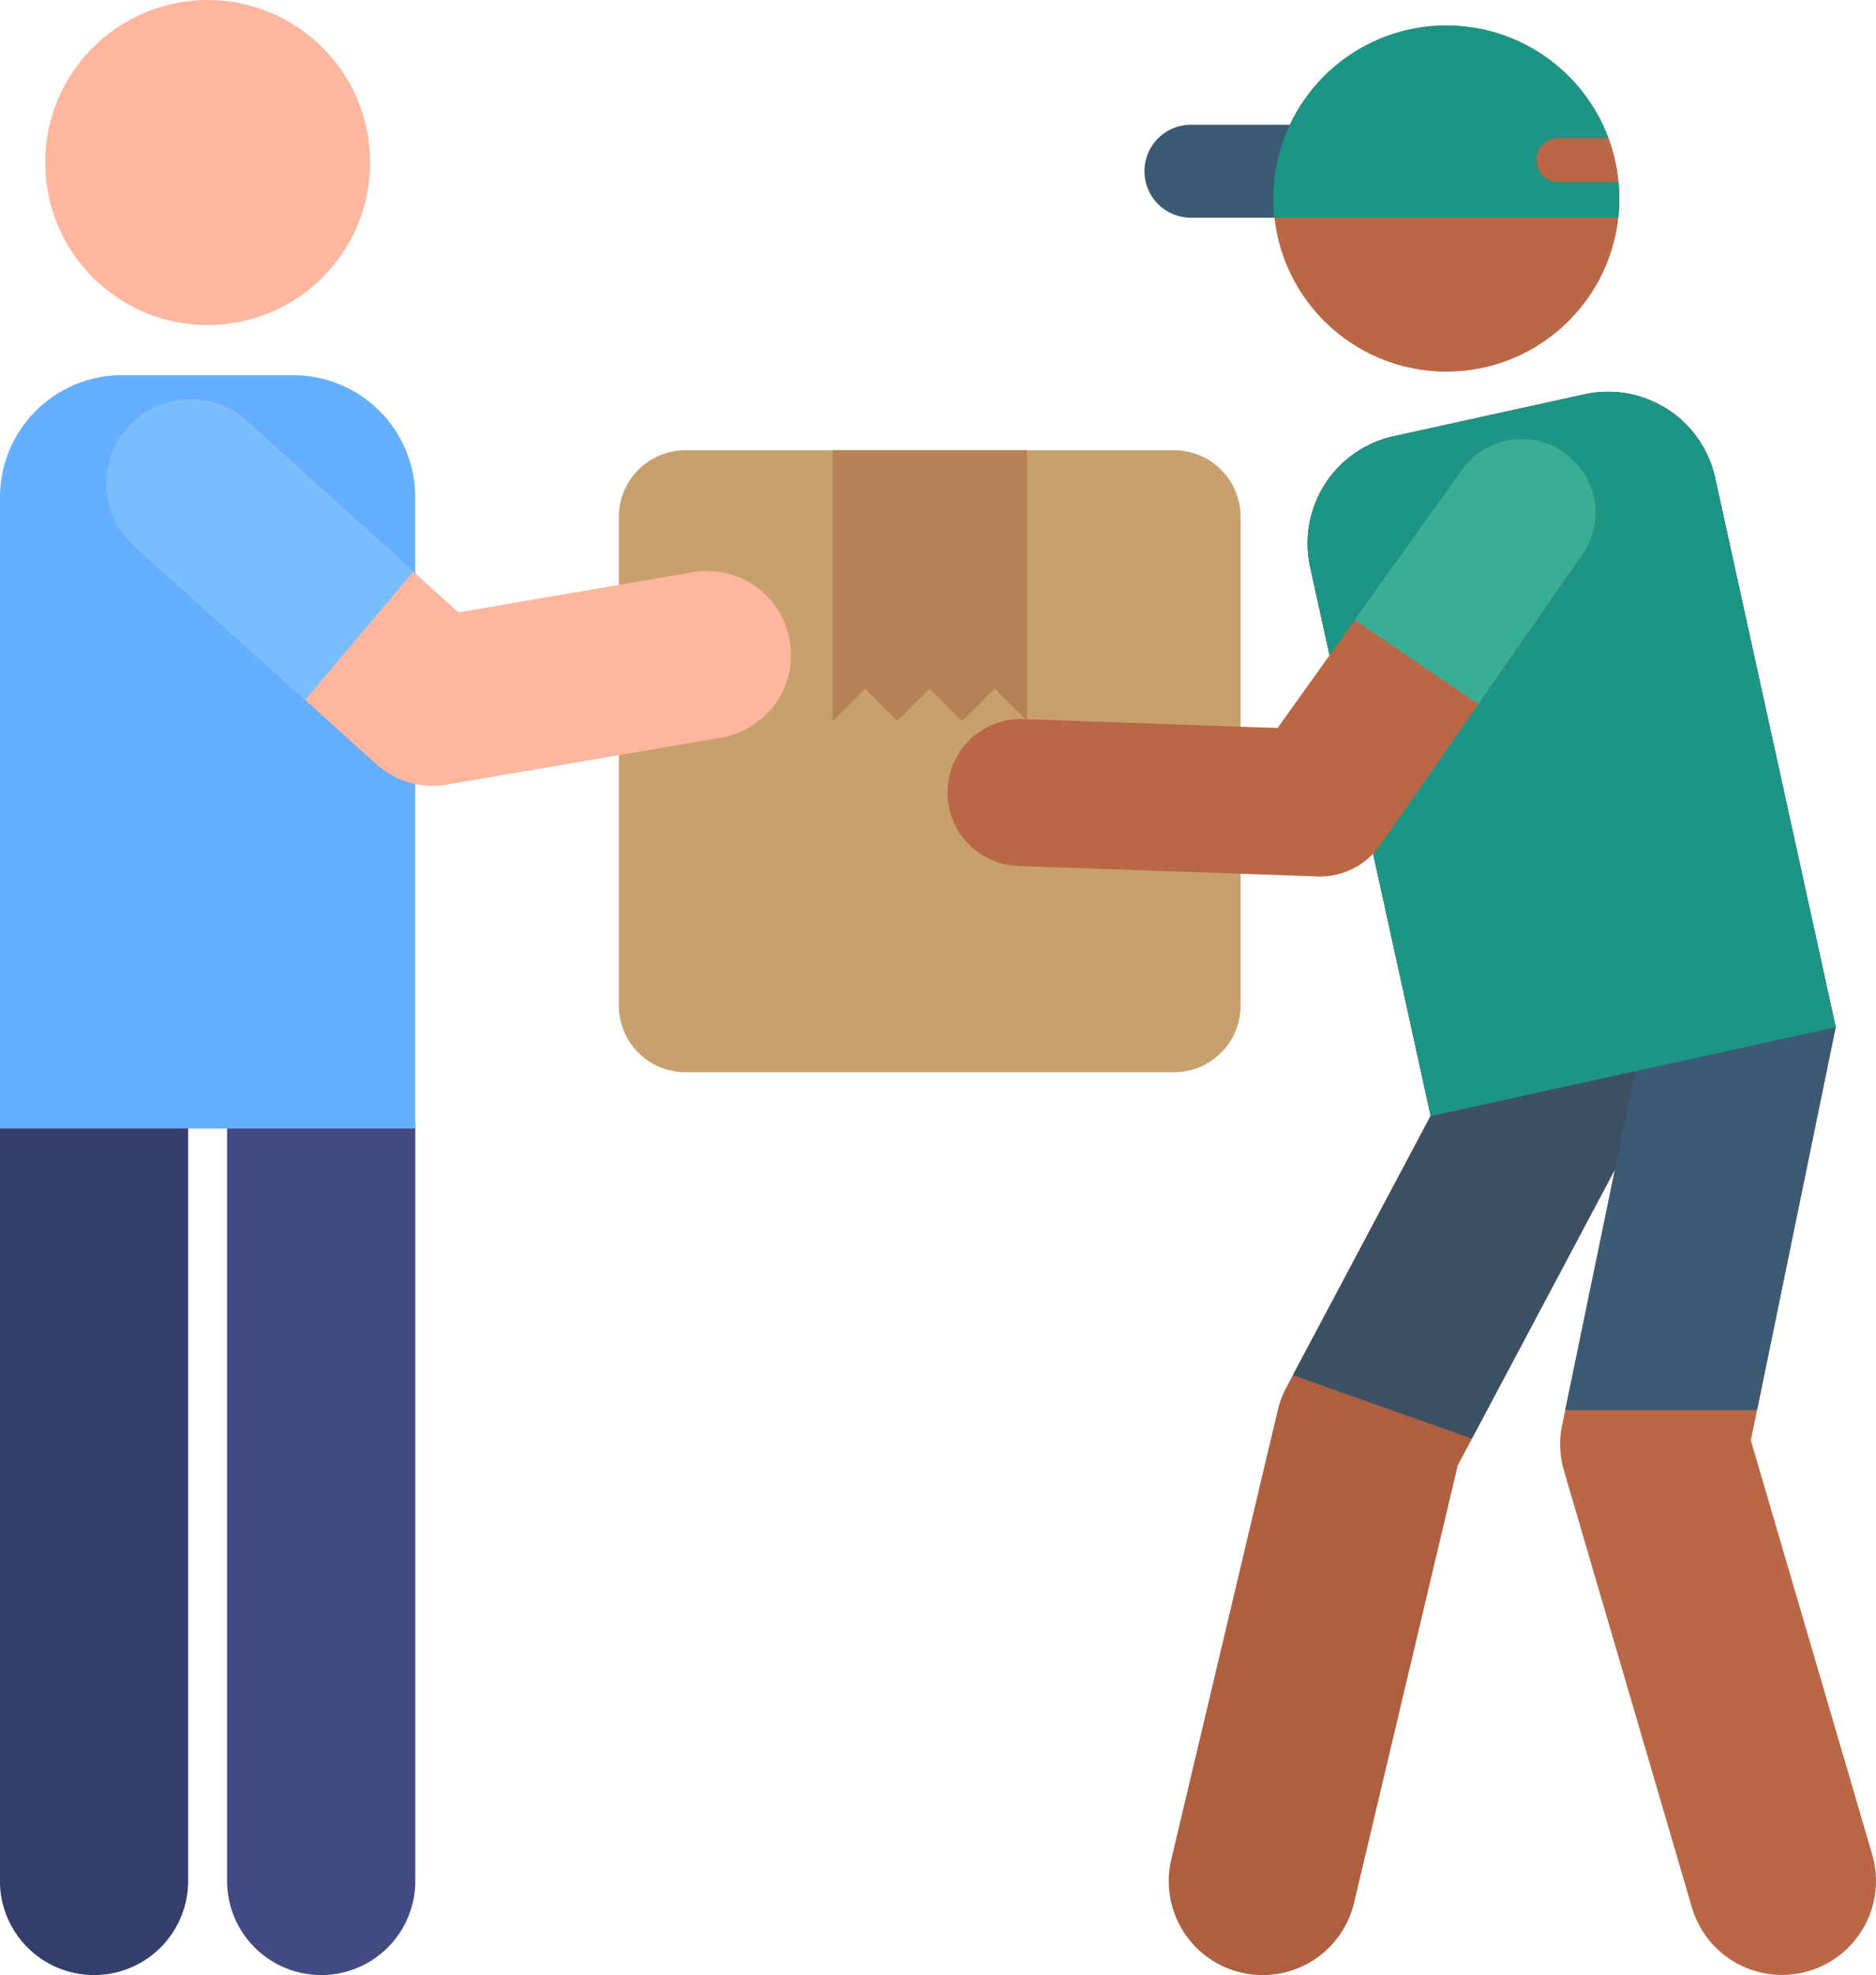 <svg xmlns="http://www.w3.org/2000/svg" width="28.359" height="29.846" viewBox="0 0 28.359 29.846">
  <g id="delivery" transform="translate(-12.757)">
    <path id="Path_696" data-name="Path 696" d="M316.924,270.127a1.42,1.42,0,0,1-1.054-1.709l1.61-6.79a1.426,1.426,0,0,1,.128-.339l2.838-5.34a1.42,1.42,0,0,1,2.508,1.333l-2.753,5.179-1.568,6.612A1.42,1.42,0,0,1,316.924,270.127Z" transform="translate(-285.407 -240.319)" fill="#ad5f40"/>
    <path id="Path_697" data-name="Path 697" d="M360.361,123.627l-1.835-6.261,1.283-6.244-1.823-8.3a1.657,1.657,0,0,0-1.973-1.263l-2.886.634a1.657,1.657,0,0,0-1.263,1.973l1.823,8.3,3.092-.679-1.106,5.351a1.42,1.42,0,0,0,.028.687l1.934,6.6a1.42,1.42,0,0,0,2.725-.8Z" transform="translate(-319.302 -95.601)" fill="#ba6746"/>
    <path id="Path_698" data-name="Path 698" d="M351.24,261.1l2.03-3.819a1.42,1.42,0,0,0-2.508-1.333l-2.738,5.151,2.706.96Z" transform="translate(-315.723 -240.319)" fill="#3c5064"/>
    <path id="Path_699" data-name="Path 699" d="M355.722,116.909h2.9l1.189-5.787-1.823-8.3a1.657,1.657,0,0,0-1.973-1.263l-2.886.634a1.657,1.657,0,0,0-1.263,1.973l1.823,8.3,3.092-.679Z" transform="translate(-319.304 -95.6)" fill="#3c5a73"/>
    <path id="Path_700" data-name="Path 700" d="M353.688,112.466l6.122-1.344-1.823-8.3a1.657,1.657,0,0,0-1.973-1.263l-2.885.634a1.657,1.657,0,0,0-1.263,1.973Z" transform="translate(-319.303 -95.6)" fill="#1c9585"/>
    <circle id="Ellipse_175" data-name="Ellipse 175" cx="2.615" cy="2.615" r="2.615" transform="translate(32.007 0.386)" fill="#ba6746"/>
    <path id="Path_701" data-name="Path 701" d="M174.241,126.1h7.385a1.007,1.007,0,0,0,1.007-1.007v-7.385a1.007,1.007,0,0,0-1.007-1.007h-7.385a1.007,1.007,0,0,0-1.007,1.007v7.385A1.007,1.007,0,0,0,174.241,126.1Z" transform="translate(-151.122 -109.897)" fill="#c8a06e"/>
    <path id="Path_702" data-name="Path 702" d="M228.655,116.7v3.6h0v.492l.49-.49.49.49.49-.49.49.49.49-.49.49.49V116.7Z" transform="translate(-203.313 -109.897)" fill="#b48255"/>
    <path id="Path_703" data-name="Path 703" d="M313.747,33.747h-3.506a.7.7,0,1,1,0-1.405h3.506a.7.7,0,1,1,0,1.405Z" transform="translate(-279.481 -30.457)" fill="#3c5a73"/>
    <path id="Path_704" data-name="Path 704" d="M346.947,8.64h0a.332.332,0,0,1,.332-.332h.757a2.615,2.615,0,0,0-5.05,1.2h5.2a2.614,2.614,0,0,0,0-.537h-.909A.332.332,0,0,1,346.947,8.64Z" transform="translate(-310.964 -6.22)" fill="#1c9585"/>
    <path id="Path_705" data-name="Path 705" d="M259.449,120.077l4.525.158a1.111,1.111,0,0,0,.942-.463l3.062-4.4a1.111,1.111,0,0,0-1.806-1.294l-2.8,3.914-3.84-.135a1.111,1.111,0,0,0-.078,2.221Z" transform="translate(-231.302 -106.991)" fill="#ba6746"/>
    <path id="Path_706" data-name="Path 706" d="M365.923,117.63l1.572-2.259a1.111,1.111,0,0,0-1.806-1.294l-1.634,2.281Z" transform="translate(-330.82 -106.991)" fill="#39ae96"/>
    <path id="Path_707" data-name="Path 707" d="M14.179,282.366a1.422,1.422,0,0,0,1.422-1.422v-11.37a1.422,1.422,0,0,0-2.845,0v11.37A1.423,1.423,0,0,0,14.179,282.366Z" transform="translate(0 -252.52)" fill="#343e6b"/>
    <path id="Path_708" data-name="Path 708" d="M73.085,282.366a1.422,1.422,0,0,0,1.422-1.422v-11.37a1.422,1.422,0,0,0-2.845,0v11.37A1.423,1.423,0,0,0,73.085,282.366Z" transform="translate(-55.472 -252.52)" fill="#414b82"/>
    <path id="Path_709" data-name="Path 709" d="M19.037,108.646H12.758v-9.54A1.844,1.844,0,0,1,14.6,97.262h2.591a1.844,1.844,0,0,1,1.844,1.844v9.54Z" transform="translate(-0.001 -91.592)" fill="#64afff"/>
    <g id="Group_351" data-name="Group 351" transform="translate(13.44 0)">
      <circle id="Ellipse_176" data-name="Ellipse 176" cx="2.456" cy="2.456" r="2.456" transform="translate(0 0)" fill="#ffb69e"/>
      <path id="Path_710" data-name="Path 710" d="M44.476,109.148l-3.661-3.3a1.267,1.267,0,0,1,1.7-1.883l3.2,2.888,3.545-.607a1.267,1.267,0,1,1,.427,2.5l-4.15.71A1.267,1.267,0,0,1,44.476,109.148Z" transform="translate(-39.468 -97.599)" fill="#ffb69e"/>
    </g>
    <path id="Path_711" data-name="Path 711" d="M45.033,106.238l-2.521-2.272a1.267,1.267,0,0,0-1.7,1.883l2.585,2.329Z" transform="translate(-26.029 -97.599)" fill="#78beff"/>
  </g>
</svg>
